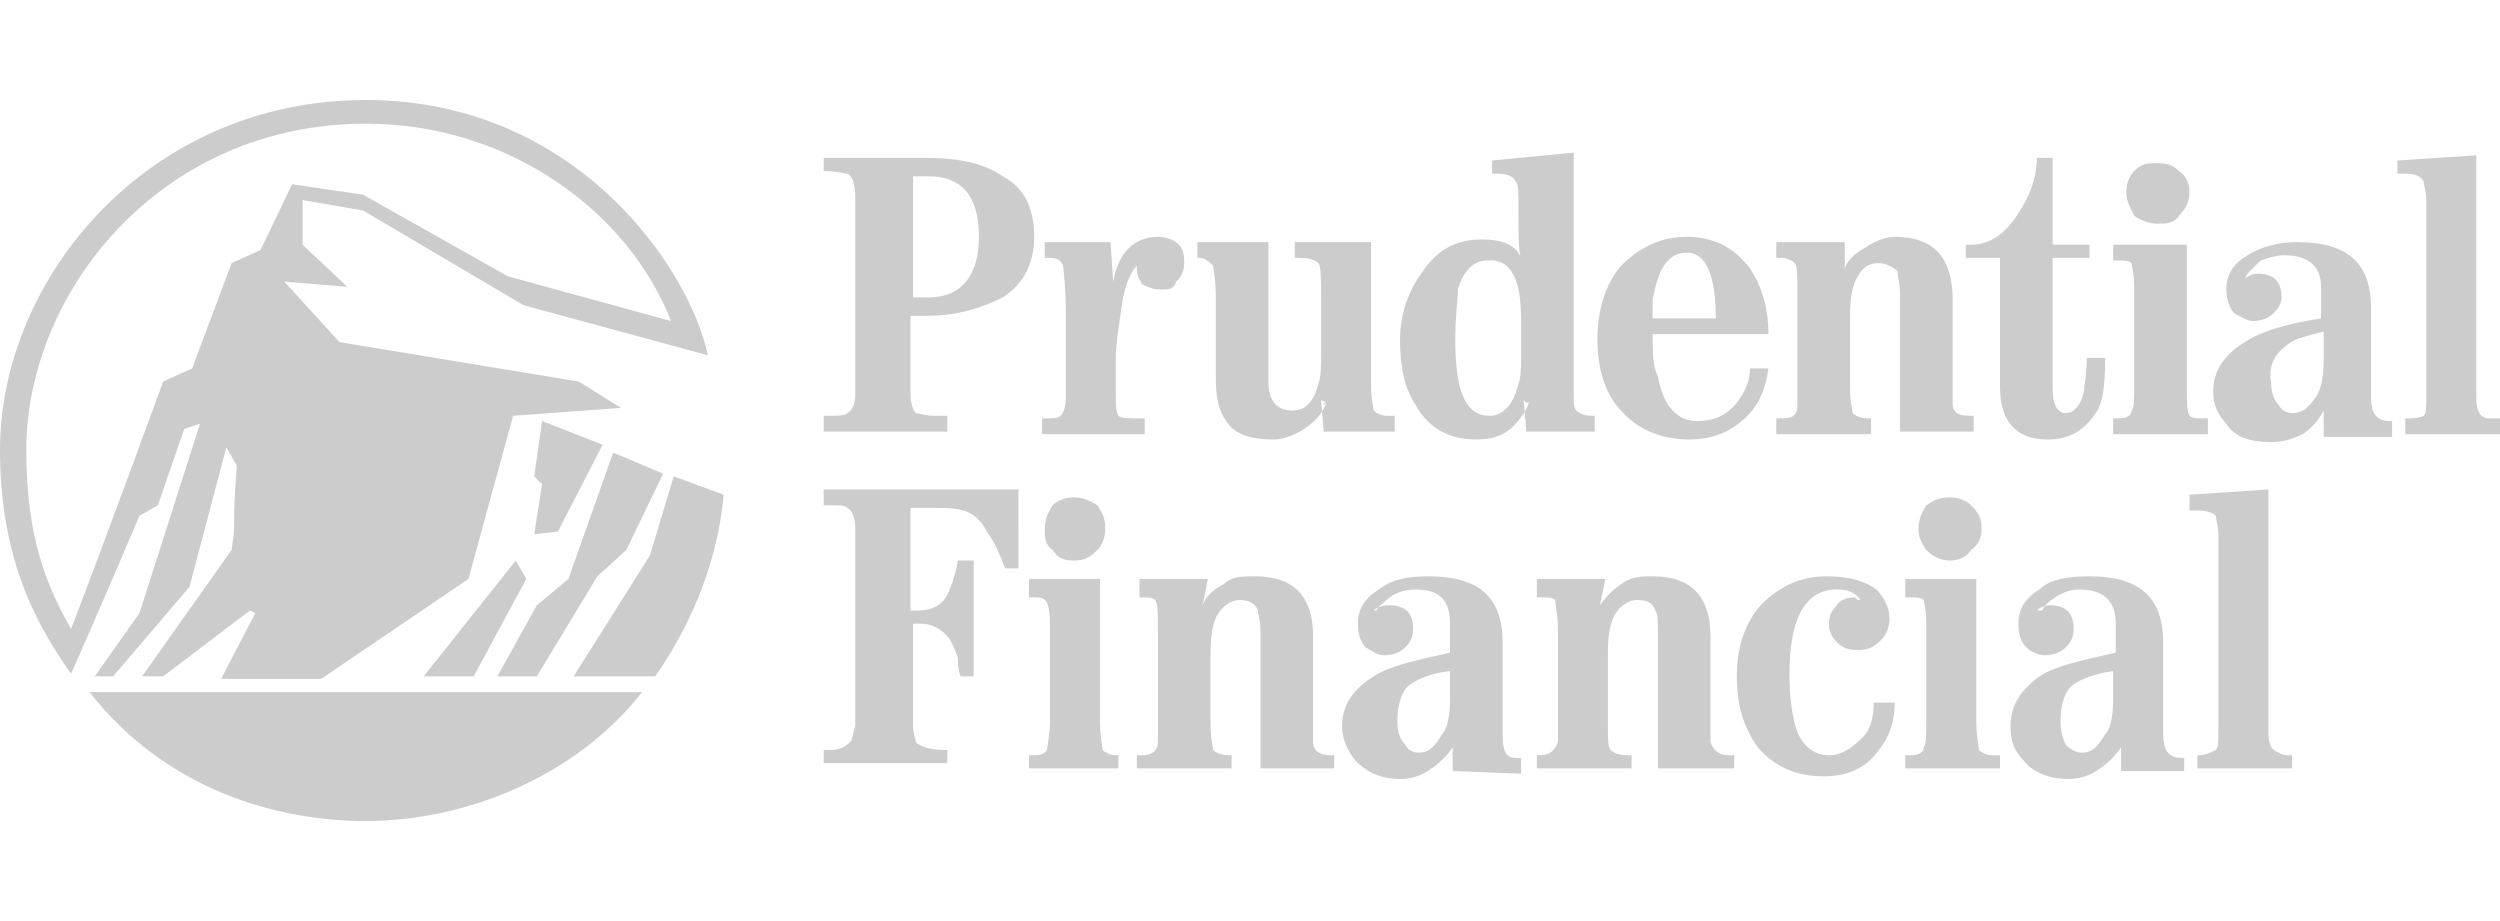 <?xml version="1.0" encoding="utf-8"?>
<!-- Generator: Adobe Illustrator 26.0.1, SVG Export Plug-In . SVG Version: 6.00 Build 0)  -->
<svg version="1.1" id="Layer_1" xmlns="http://www.w3.org/2000/svg" xmlns:xlink="http://www.w3.org/1999/xlink" x="0px" y="0px"
	 viewBox="0 0 95 35" style="enable-background:new 0 0 95 35;" xml:space="preserve">
<style type="text/css">
	.st0{fill-rule:evenodd;clip-rule:evenodd;fill:#CCCCCC;}
</style>
<g>
	<path class="st0" d="M91.4,15.9c0.3,0,0.5,0,0.7-0.1c0.1-0.1,0.1-0.3,0.1-0.7V7.6c0-0.3-0.1-0.6-0.1-0.7c-0.1-0.2-0.3-0.3-0.7-0.3
		h-0.3V6.1l3-0.2v9.2c0,0.5,0.1,0.7,0.4,0.8H95v0.6h-3.6L91.4,15.9L91.4,15.9L91.4,15.9z M85.4,10.4c0.1-0.1,0.3-0.3,0.5-0.5
		c0.3-0.1,0.6-0.2,0.9-0.2c0.9,0,1.4,0.4,1.4,1.2v1.2c-1.3,0.2-2.3,0.5-2.9,0.9c-0.8,0.5-1.2,1.1-1.2,1.9c0,0.5,0.2,0.9,0.5,1.2
		c0.3,0.5,0.9,0.7,1.7,0.7c0.4,0,0.8-0.1,1.2-0.3c0.3-0.2,0.6-0.5,0.8-0.9v1h2.6v-0.6h-0.1c-0.5,0-0.7-0.3-0.7-0.9v-3.4
		c0-1.7-0.9-2.5-2.8-2.5c-0.8,0-1.4,0.2-1.9,0.5c-0.5,0.3-0.8,0.7-0.8,1.3c0,0.3,0.1,0.7,0.3,0.9c0.2,0.1,0.5,0.3,0.7,0.3
		c0.3,0,0.6-0.1,0.8-0.3c0.2-0.2,0.3-0.4,0.3-0.6c0-0.6-0.3-0.9-0.9-0.9c-0.2,0-0.4,0.1-0.5,0.2L85.4,10.4L85.4,10.4L85.4,10.4z
		 M86.8,13.2c0.3-0.3,0.7-0.4,1.5-0.6v1.1c0,0.6-0.1,1.1-0.3,1.4c-0.3,0.4-0.5,0.6-0.9,0.6c-0.2,0-0.4-0.1-0.5-0.3
		c-0.2-0.2-0.3-0.5-0.3-0.9C86.2,14,86.4,13.5,86.8,13.2L86.8,13.2z M37.2,9c0,1.5-0.7,2.3-1.9,2.3h-0.6V6.7h0.6
		C36.5,6.7,37.2,7.4,37.2,9z M35.2,12c1.2,0,2.1-0.3,2.9-0.7c0.8-0.5,1.2-1.3,1.2-2.3c0-1.1-0.4-1.9-1.2-2.3
		c-0.7-0.5-1.7-0.7-2.9-0.7h-3.9v0.5c0.5,0,0.8,0.1,0.9,0.1c0.2,0.1,0.3,0.4,0.3,0.9V15c0,0.3-0.1,0.6-0.3,0.7
		c-0.1,0.1-0.4,0.1-0.7,0.1h-0.2v0.6H36v-0.6h-0.5c-0.3,0-0.6-0.1-0.7-0.1c-0.1-0.1-0.2-0.4-0.2-0.7v-3L35.2,12L35.2,12L35.2,12z
		 M42.3,10.7C42.5,9.6,43.1,9,44,9c0.3,0,0.6,0.1,0.8,0.3C45,9.5,45,9.8,45,10c0,0.3-0.1,0.5-0.3,0.7C44.6,11,44.4,11,44.1,11
		c-0.3,0-0.5-0.1-0.7-0.2c-0.1-0.2-0.2-0.3-0.2-0.6v-0.1c-0.3,0.3-0.5,0.9-0.6,1.7c-0.1,0.7-0.2,1.3-0.2,1.8v1.5
		c0,0.3,0,0.5,0.1,0.7c0.1,0.1,0.4,0.1,0.8,0.1h0.2v0.6h-3.9v-0.6h0.1c0.3,0,0.5,0,0.6-0.1c0.1-0.1,0.2-0.3,0.2-0.7v-3.2
		c0-1.1-0.1-1.7-0.1-1.8c-0.1-0.2-0.2-0.3-0.5-0.3h-0.2V9.2h2.5L42.3,10.7L42.3,10.7z M50.4,15.3c-0.1,0-0.1,0-0.1,0.1L50.4,15.3
		c-0.1,0.3-0.3,0.6-0.7,0.9c-0.4,0.3-0.9,0.5-1.3,0.5c-0.9,0-1.5-0.2-1.8-0.7c-0.3-0.4-0.4-0.9-0.4-1.7v-3c0-0.7-0.1-1.1-0.1-1.2
		C46,10,45.8,9.8,45.6,9.8h-0.1V9.2h2.7v5.3c0,0.7,0.3,1.1,0.9,1.1c0.5,0,0.8-0.3,1-1c0.1-0.3,0.1-0.7,0.1-1.1v-2.2
		c0-0.7,0-1.2-0.1-1.3c-0.1-0.1-0.3-0.2-0.7-0.2h-0.2V9.2h2.9v5.4c0,0.6,0.1,0.9,0.1,1c0.1,0.1,0.3,0.2,0.5,0.2H53v0.6h-2.7
		l-0.1-1.2L50.4,15.3L50.4,15.3L50.4,15.3L50.4,15.3z M57.8,12.1v1.5c0,0.4,0,0.7-0.1,1c-0.2,0.8-0.6,1.2-1.1,1.2
		c-0.9,0-1.3-0.9-1.3-2.9c0-0.9,0.1-1.5,0.1-1.9c0.2-0.7,0.6-1.1,1.1-1.1C57.4,9.8,57.8,10.6,57.8,12.1z M56.3,9.1
		c-1,0-1.7,0.4-2.3,1.3c-0.5,0.7-0.8,1.6-0.8,2.5c0,1.1,0.2,1.9,0.6,2.5c0.5,0.9,1.3,1.3,2.3,1.3c0.5,0,1-0.1,1.4-0.5
		c0.3-0.3,0.5-0.6,0.6-0.9L58,15.3l-0.1-0.1l0.1,1.2h2.6v-0.6h-0.1c-0.3,0-0.5-0.1-0.6-0.2c-0.1-0.1-0.1-0.3-0.1-0.6V5.8l-3.1,0.3
		v0.5h0.2c0.4,0,0.6,0.1,0.7,0.3c0.1,0.1,0.1,0.4,0.1,0.8c0,1.2,0,1.9,0.1,2.1C57.6,9.3,57.1,9.1,56.3,9.1L56.3,9.1z M64.1,9.6
		c0.7,0,1.1,0.8,1.1,2.5h-2.4v-0.7C63,10.2,63.4,9.6,64.1,9.6L64.1,9.6z M62.8,12.7h4.4c0-1.1-0.3-1.9-0.7-2.5
		C65.9,9.4,65.1,9,64.1,9c-1,0-1.8,0.4-2.5,1.1c-0.6,0.7-0.9,1.7-0.9,2.8s0.3,2.1,0.9,2.7c0.6,0.7,1.5,1.1,2.6,1.1
		c0.9,0,1.6-0.3,2.2-0.9c0.5-0.5,0.7-1.1,0.8-1.8h-0.7c0,0.5-0.2,0.9-0.5,1.3c-0.4,0.5-0.9,0.7-1.5,0.7c-0.8,0-1.3-0.6-1.5-1.7
		C62.8,13.9,62.8,13.4,62.8,12.7L62.8,12.7z M70.1,10.2c0.1-0.3,0.4-0.6,0.8-0.8C71.2,9.2,71.6,9,72,9c1.5,0,2.2,0.8,2.2,2.4v3.9
		c0,0.4,0.2,0.5,0.7,0.5H75v0.6h-2.8v-5.3c0-0.3-0.1-0.6-0.1-0.8C72,10.2,71.7,10,71.4,10c-0.3,0-0.6,0.1-0.8,0.5
		c-0.2,0.3-0.3,0.8-0.3,1.5v2.7c0,0.6,0.1,0.9,0.1,1c0.1,0.1,0.3,0.2,0.6,0.2h0.1v0.6h-3.6v-0.6h0.2c0.4,0,0.6-0.1,0.6-0.5V11
		c0-0.5,0-0.9-0.1-1c-0.1-0.1-0.3-0.2-0.5-0.2h-0.2V9.2h2.6L70.1,10.2L70.1,10.2z M77.8,16.7c-1.2,0-1.8-0.7-1.8-2V9.8h-1.3V9.3h0.2
		c0.7,0,1.3-0.4,1.8-1.2c0.4-0.6,0.7-1.3,0.7-2.1h0.6v3.3h1.4v0.5h-1.4v5c0,0.6,0.2,0.9,0.5,0.9c0.3,0,0.6-0.3,0.7-0.9
		c0-0.2,0.1-0.6,0.1-1.2h0.7c0,1-0.1,1.7-0.3,2C79.2,16.4,78.6,16.7,77.8,16.7L77.8,16.7z M80.8,7.3c0-0.3,0.1-0.6,0.3-0.8
		c0.3-0.3,0.5-0.3,0.9-0.3s0.6,0.1,0.8,0.3c0.3,0.2,0.4,0.5,0.4,0.8s-0.1,0.6-0.4,0.9c-0.2,0.3-0.5,0.3-0.8,0.3s-0.6-0.1-0.9-0.3
		C80.9,7.8,80.8,7.6,80.8,7.3z M80.3,15.9h0.2c0.3,0,0.5-0.1,0.5-0.3c0.1-0.1,0.1-0.4,0.1-0.9v-3.8c0-0.5-0.1-0.8-0.1-0.9
		c-0.1-0.1-0.3-0.1-0.5-0.1h-0.2V9.3h2.8v5.4c0,0.6,0,0.9,0.1,1.1c0.1,0.1,0.3,0.1,0.5,0.1h0.2v0.6h-3.6L80.3,15.9L80.3,15.9
		L80.3,15.9z M83.5,28.7c0.3,0,0.5-0.1,0.7-0.2c0.1-0.1,0.1-0.3,0.1-0.7v-7.4c0-0.4-0.1-0.7-0.1-0.8c-0.1-0.1-0.3-0.2-0.7-0.2h-0.3
		v-0.6l3-0.2v9.2c0,0.5,0.1,0.7,0.4,0.8c0.1,0.1,0.3,0.1,0.5,0.1v0.5h-3.6L83.5,28.7L83.5,28.7L83.5,28.7z M38.7,21.6h-0.5
		c-0.2-0.5-0.4-1-0.7-1.4c-0.2-0.4-0.5-0.7-0.9-0.8c-0.3-0.1-0.7-0.1-1.3-0.1h-0.7v3.9h0.3c0.5,0,0.9-0.2,1.1-0.6
		c0.1-0.2,0.3-0.7,0.4-1.3H37v4.4h-0.5c-0.1-0.3-0.1-0.5-0.1-0.7c-0.1-0.3-0.2-0.5-0.3-0.7c-0.3-0.4-0.7-0.6-1.1-0.6h-0.3v3.9
		c0,0.3,0.1,0.5,0.1,0.6c0.2,0.2,0.6,0.3,1.2,0.3H36v0.5h-4.7v-0.5h0.2c0.4,0,0.6-0.1,0.8-0.3c0.1-0.1,0.1-0.3,0.2-0.6v-7.5
		c0-0.4-0.1-0.7-0.3-0.8c-0.1-0.1-0.3-0.1-0.7-0.1h-0.2v-0.6h7.4L38.7,21.6L38.7,21.6z M39.7,20.1c0-0.3,0.1-0.6,0.3-0.9
		c0.2-0.2,0.5-0.3,0.8-0.3s0.6,0.1,0.9,0.3c0.2,0.3,0.3,0.5,0.3,0.9c0,0.3-0.1,0.6-0.3,0.8c-0.3,0.3-0.5,0.4-0.9,0.4
		s-0.6-0.1-0.8-0.4C39.7,20.7,39.7,20.4,39.7,20.1z M39.1,28.7h0.2c0.3,0,0.5-0.1,0.5-0.3c0-0.1,0.1-0.5,0.1-1v-3.7
		c0-0.5-0.1-0.9-0.2-0.9c-0.1-0.1-0.2-0.1-0.4-0.1h-0.2V22h2.7v5.4c0,0.6,0.1,1,0.1,1.1c0.1,0.1,0.3,0.2,0.5,0.2h0.1v0.5h-3.4
		L39.1,28.7L39.1,28.7L39.1,28.7z M45.7,23c0.1-0.3,0.4-0.6,0.8-0.8c0.3-0.3,0.7-0.3,1.2-0.3c1.5,0,2.2,0.8,2.2,2.3v4
		c0,0.3,0.2,0.5,0.7,0.5h0.1v0.5h-2.8V24c0-0.4-0.1-0.7-0.1-0.8c-0.1-0.3-0.4-0.4-0.7-0.4s-0.6,0.2-0.8,0.5
		c-0.2,0.3-0.3,0.8-0.3,1.5v2.7c0,0.6,0.1,0.9,0.1,1c0.1,0.1,0.3,0.2,0.6,0.2h0.1v0.5h-3.6v-0.5h0.2c0.4,0,0.6-0.2,0.6-0.5v-4.3
		c0-0.6,0-0.9-0.1-1.1c-0.1-0.1-0.3-0.1-0.5-0.1h-0.1V22h2.6L45.7,23L45.7,23z M53.6,26c0.3-0.2,0.7-0.4,1.5-0.5v1.1
		c0,0.6-0.1,1.1-0.3,1.3c-0.3,0.5-0.5,0.7-0.9,0.7c-0.2,0-0.4-0.1-0.5-0.3c-0.2-0.2-0.3-0.5-0.3-0.9C53.1,26.7,53.3,26.2,53.6,26
		L53.6,26z M52.3,23.2c0.1-0.2,0.3-0.3,0.5-0.5c0.3-0.2,0.6-0.3,1-0.3c0.9,0,1.3,0.4,1.3,1.3v1.1c-1.3,0.3-2.3,0.5-2.9,0.9
		c-0.8,0.5-1.2,1.1-1.2,1.9c0,0.5,0.2,0.9,0.5,1.3c0.4,0.4,0.9,0.7,1.7,0.7c0.4,0,0.8-0.1,1.2-0.4c0.3-0.2,0.6-0.5,0.8-0.8v0.9
		l2.6,0.1v-0.6h-0.2c-0.4,0-0.5-0.3-0.5-0.9v-3.5c0-1.7-0.9-2.5-2.8-2.5c-0.8,0-1.4,0.1-1.9,0.5c-0.5,0.3-0.8,0.7-0.8,1.3
		c0,0.4,0.1,0.7,0.3,0.9c0.3,0.2,0.5,0.3,0.7,0.3c0.3,0,0.6-0.1,0.8-0.3c0.2-0.2,0.3-0.4,0.3-0.7c0-0.6-0.3-0.9-0.9-0.9
		c-0.3,0-0.5,0.1-0.6,0.2L52.3,23.2L52.3,23.2z M60.8,23c0.2-0.3,0.5-0.6,0.8-0.8c0.4-0.3,0.8-0.3,1.2-0.3c1.5,0,2.2,0.8,2.2,2.3v4
		c0.1,0.3,0.3,0.5,0.7,0.5h0.2v0.5H63V24c0-0.4,0-0.7-0.1-0.8c-0.1-0.3-0.3-0.4-0.7-0.4c-0.3,0-0.6,0.2-0.8,0.5
		c-0.2,0.3-0.3,0.8-0.3,1.5v2.7c0,0.6,0,0.9,0.1,1c0.1,0.1,0.3,0.2,0.7,0.2h0.1v0.5h-3.6v-0.5h0.1c0.4,0,0.6-0.2,0.7-0.5v-4.3
		c0-0.6-0.1-0.9-0.1-1.1c-0.1-0.1-0.3-0.1-0.5-0.1h-0.2V22h2.6L60.8,23L60.8,23z M70.7,22.8c-0.2-0.3-0.5-0.4-0.9-0.4
		c-1.2,0-1.8,1.1-1.8,3.2c0,0.9,0.1,1.5,0.2,1.9c0.2,0.8,0.7,1.2,1.3,1.2c0.5,0,0.9-0.3,1.3-0.7c0.3-0.3,0.4-0.8,0.4-1.3H72
		c0,0.7-0.2,1.3-0.6,1.8c-0.5,0.7-1.2,1-2.1,1c-1.1,0-1.9-0.4-2.5-1.1c-0.5-0.7-0.8-1.5-0.8-2.7c0-1.1,0.3-2,0.9-2.7
		c0.7-0.7,1.5-1.1,2.5-1.1c0.9,0,1.5,0.2,1.9,0.5c0.3,0.3,0.5,0.7,0.5,1.1c0,0.3-0.1,0.6-0.3,0.8c-0.3,0.3-0.5,0.4-0.9,0.4
		s-0.6-0.1-0.8-0.3c-0.2-0.2-0.3-0.4-0.3-0.7c0-0.3,0.1-0.5,0.3-0.7c0.1-0.2,0.4-0.3,0.7-0.3C70.5,22.8,70.7,22.8,70.7,22.8
		L70.7,22.8z M72.9,20.1c0-0.3,0.1-0.6,0.3-0.9c0.3-0.2,0.5-0.3,0.9-0.3c0.3,0,0.6,0.1,0.8,0.3c0.3,0.3,0.4,0.5,0.4,0.9
		c0,0.3-0.1,0.6-0.4,0.8c-0.2,0.3-0.5,0.4-0.8,0.4c-0.3,0-0.6-0.1-0.9-0.4C73,20.6,72.9,20.4,72.9,20.1z M72.4,28.7h0.2
		c0.3,0,0.5-0.1,0.5-0.3c0.1-0.1,0.1-0.5,0.1-1v-3.7c0-0.5-0.1-0.9-0.1-0.9c-0.1-0.1-0.3-0.1-0.5-0.1h-0.2V22h2.7v5.4
		c0,0.6,0.1,1,0.1,1.1c0.1,0.1,0.3,0.2,0.5,0.2H76v0.5h-3.6L72.4,28.7L72.4,28.7L72.4,28.7z M78.8,26c0.3-0.2,0.8-0.4,1.5-0.5v1.1
		c0,0.6-0.1,1.1-0.3,1.3c-0.3,0.5-0.5,0.7-0.9,0.7c-0.2,0-0.4-0.1-0.6-0.3c-0.1-0.2-0.2-0.5-0.2-0.9C78.3,26.7,78.5,26.2,78.8,26
		L78.8,26z M77.6,23.2c0.1-0.2,0.2-0.3,0.5-0.5c0.3-0.2,0.6-0.3,0.9-0.3c0.9,0,1.4,0.4,1.4,1.3v1.1c-1.3,0.3-2.3,0.5-2.9,0.9
		c-0.7,0.5-1.1,1.1-1.1,1.9c0,0.5,0.1,0.9,0.5,1.3c0.3,0.4,0.9,0.7,1.7,0.7c0.4,0,0.8-0.1,1.2-0.4c0.3-0.2,0.6-0.5,0.8-0.8v0.9H83
		v-0.5h-0.1c-0.5,0-0.7-0.3-0.7-0.9v-3.5c0-1.7-0.9-2.5-2.8-2.5c-0.8,0-1.5,0.1-1.9,0.5c-0.5,0.3-0.8,0.7-0.8,1.3
		c0,0.4,0.1,0.7,0.3,0.9c0.2,0.2,0.5,0.3,0.7,0.3c0.3,0,0.6-0.1,0.8-0.3c0.2-0.2,0.3-0.4,0.3-0.7c0-0.6-0.3-0.9-0.9-0.9
		c-0.2,0-0.4,0.1-0.5,0.2L77.6,23.2z M21.2,20.2l-0.9,0.1l0.3-1.9l-0.3-0.3l0.3-2.1l2.3,0.9L21.2,20.2L21.2,20.2z M24.9,25.7h-3.1
		l2.9-4.6l0.9-3l1.9,0.7C27.3,21,26.5,23.4,24.9,25.7z M23.8,20.9l-1.1,1l-2.3,3.8h-1.5l1.5-2.7l1.2-1l1.7-4.8l1.9,0.8L23.8,20.9z
		 M19.9,11.6L13.8,8l-2.3-0.4v1.7l1.7,1.6l-2.4-0.2c0,0,0.1,0.1,2.1,2.3l9.1,1.5l1.6,1l-4.1,0.3l-1.7,6.2l-5.6,3.8H8.4l1.3-2.5
		l-0.2-0.1l-3.3,2.5H5.4l3.4-4.8C9,19.6,8.8,20.2,9,17.7L8.6,17l-1.4,5.3l-2.9,3.4H3.6l1.7-2.4l2.3-7.2L7,16.3l-1,2.9l-0.7,0.4
		c0,0-1.7,4-2.6,6C1.5,23.9,0,21.4,0,17.1C0,10.6,5.6,3.8,13.9,3.8c8,0,12.3,6.4,13,9.7L19.9,11.6L19.9,11.6z M18,25.7h-1.9l3.5-4.4
		l0.4,0.7L18,25.7z M13.9,31.2c-3.4,0-7.6-1.2-10.5-4.9h21C21.9,29.5,17.7,31.2,13.9,31.2L13.9,31.2z M13.9,4.7
		C6.1,4.7,1,11.1,1,17.1c0,3.4,0.8,5.2,1.7,6.8c1.2-3.1,3.5-9.4,3.5-9.4s1.1-0.5,1.1-0.5l1.5-4l1.1-0.5L11.1,7l2.7,0.4l5.5,3.1
		l6.2,1.7C23.9,8.1,19.4,4.7,13.9,4.7L13.9,4.7z"/>
</g>
</svg>
